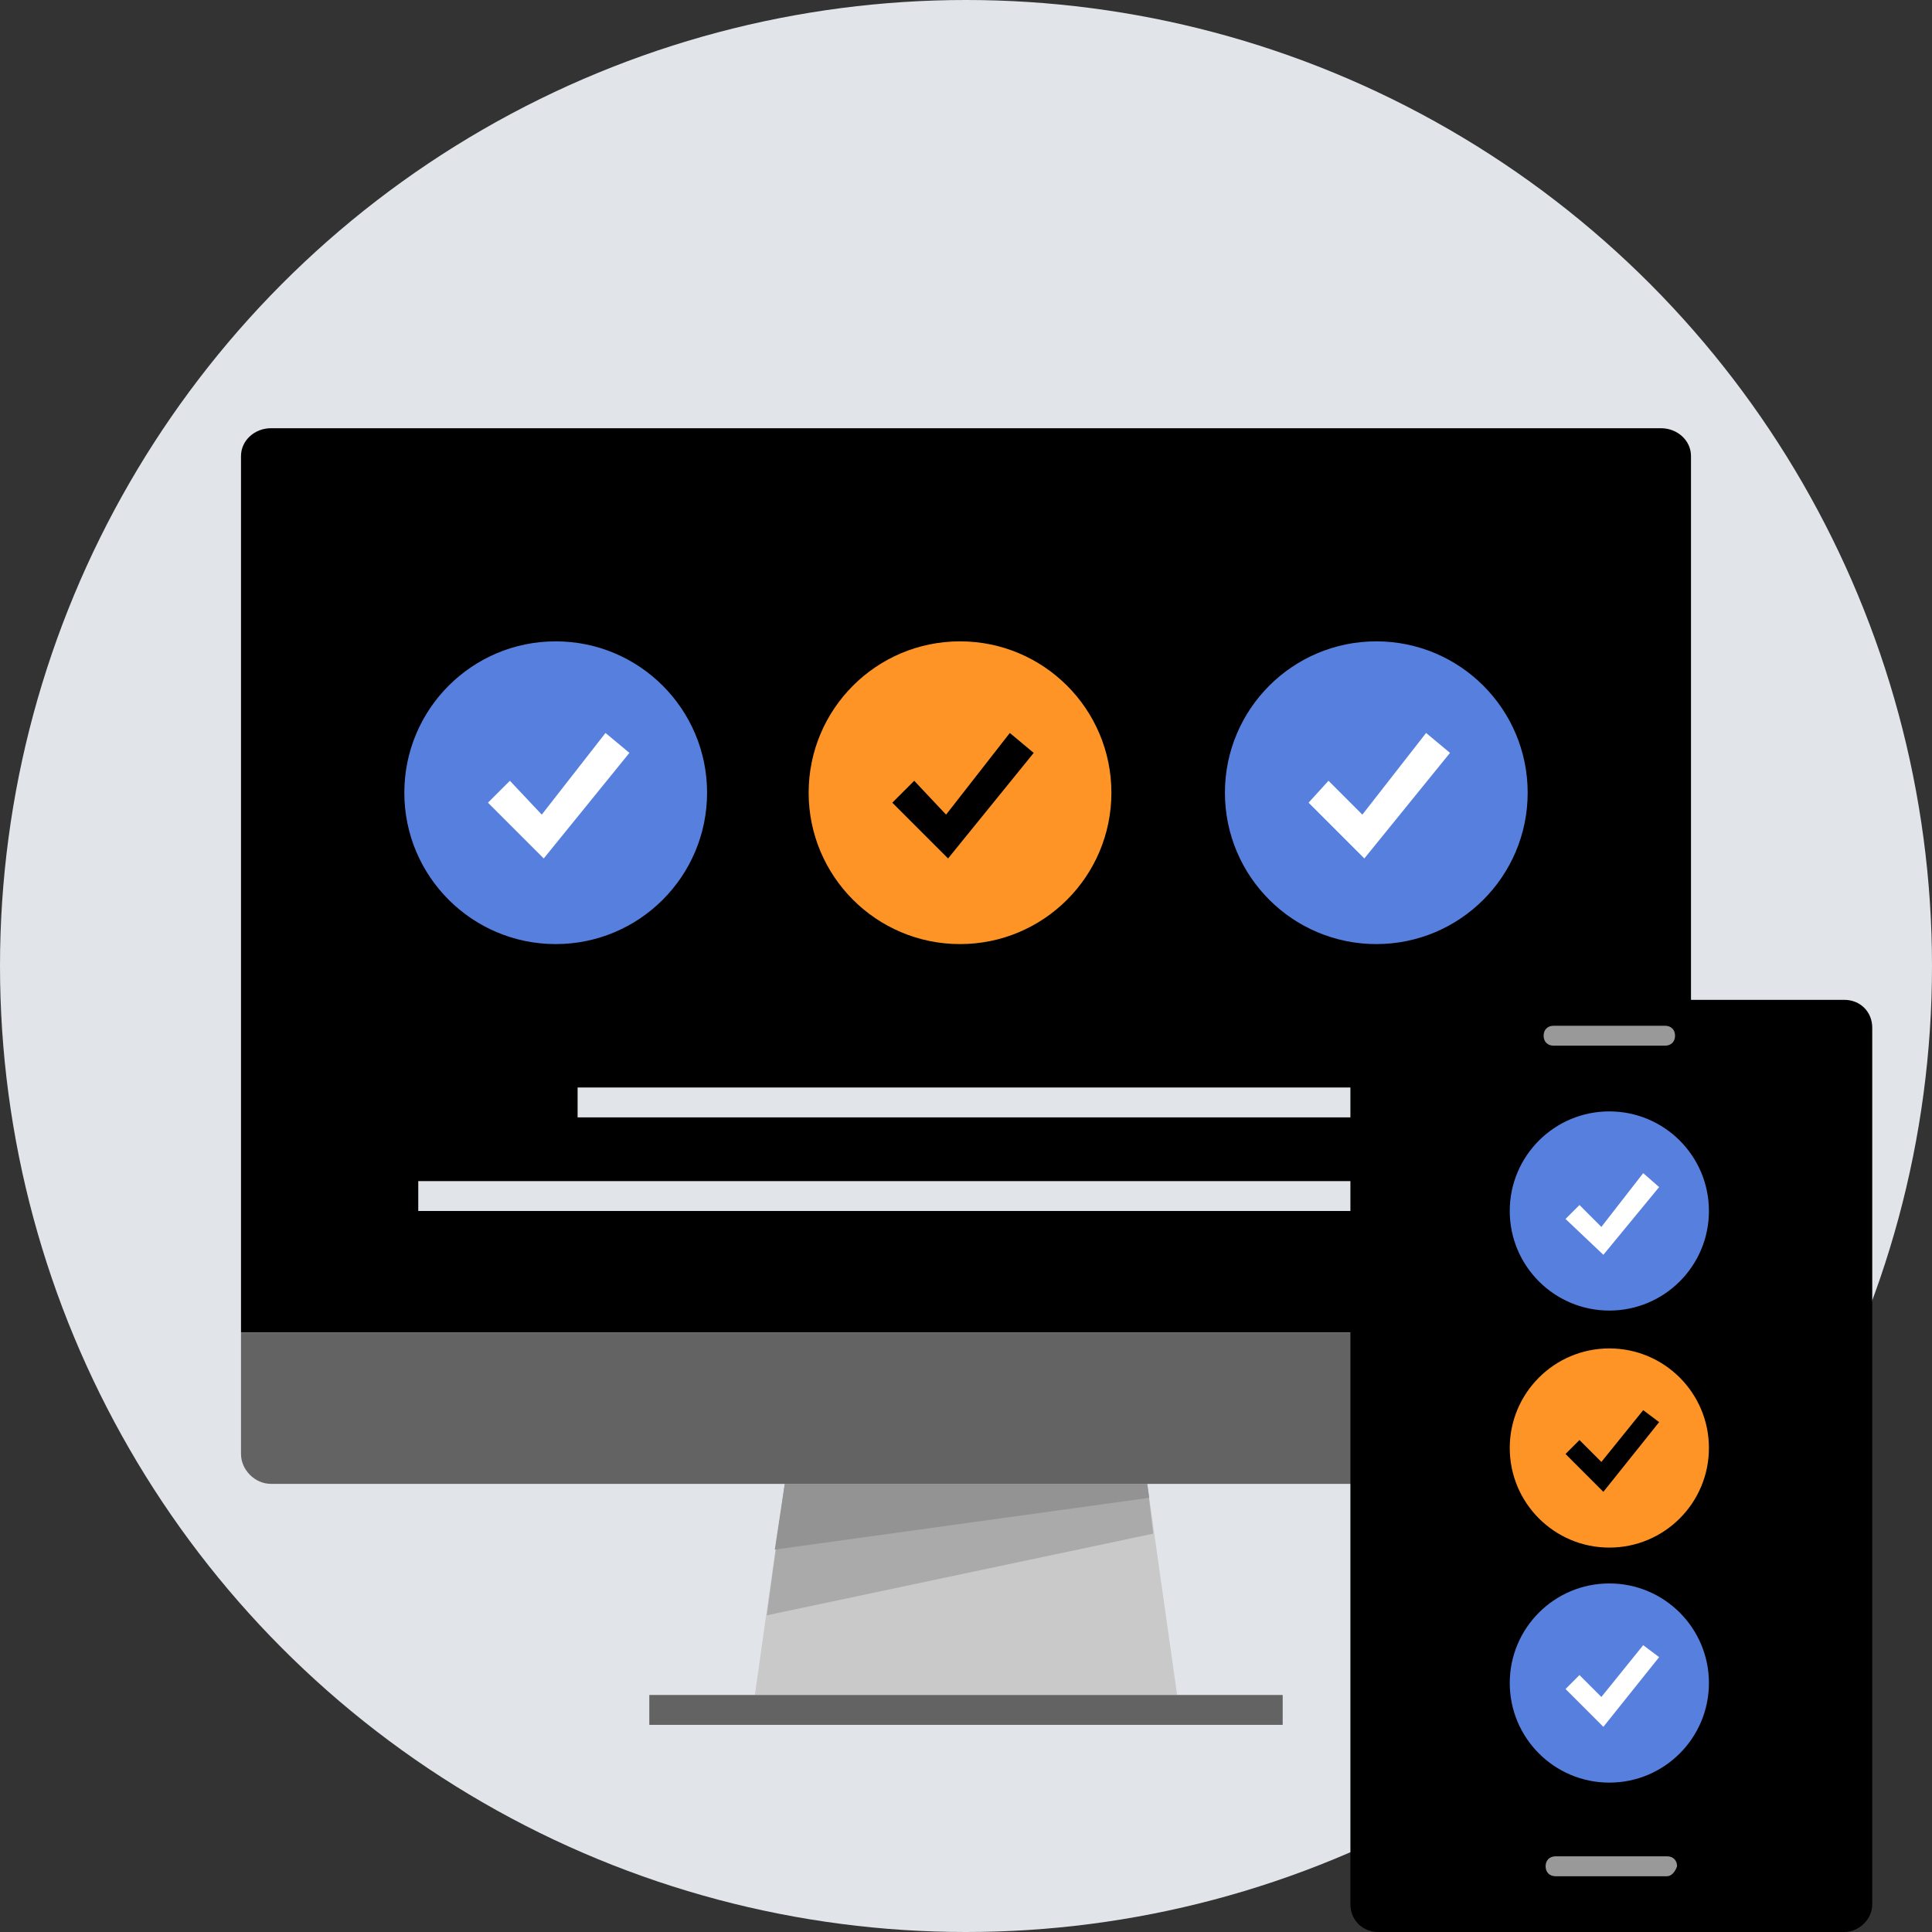 <?xml version="1.0" encoding="utf-8"?>
<!-- Generator: Adobe Illustrator 20.1.0, SVG Export Plug-In . SVG Version: 6.00 Build 0)  -->
<svg version="1.1" id="Layer_1" xmlns="http://www.w3.org/2000/svg" xmlns:xlink="http://www.w3.org/1999/xlink" x="0px" y="0px"
	 viewBox="0 0 97 97" enable-background="new 0 0 97 97" xml:space="preserve">
<rect x="0" y="0" width="97" height="97" fill="#333333" stroke="none"/>
<circle fill="#E1E5EA" cx="48.5" cy="48.5" r="48.5"/>
<path d="M12.1,66.9v-44c0-0.8,0.7-1.4,1.5-1.4h69.8c0.8,0,1.5,0.6,1.5,1.4v44L12.1,66.9L12.1,66.9z"/>
<path fill="#636363" d="M84.9,66.9V73c0,0.8-0.7,1.5-1.5,1.5H13.6c-0.8,0-1.5-0.7-1.5-1.5v-6.1H84.9L84.9,66.9z"/>
<polygon fill="#C9C9C9" points="37.9,85.1 59.1,85.1 57.6,74.5 39.4,74.5 "/>
<polygon fill="#AAAAAA" points="57.6,74.5 39.4,74.5 38.5,81.1 57.9,77 "/>
<rect x="32.6" y="85.1" fill="#636363" width="31.8" height="1.5"/>
<polygon fill="#939393" points="39.4,74.5 57.6,74.5 57.7,75.2 38.9,77.8 "/>
<g>
	<rect x="29" y="54.6" fill="#E1E5EA" width="39" height="1.5"/>
	<rect x="21" y="59.3" fill="#E1E5EA" width="55" height="1.5"/>
</g>
<circle fill="#5780DE" cx="27.9" cy="39.8" r="7.6"/>
<polygon fill="#FFFFFF" points="27.3,43.1 24.5,40.3 25.6,39.2 27.2,40.9 30.4,36.8 31.6,37.8 "/>
<circle fill="#FE9426" cx="48.2" cy="39.8" r="7.6"/>
<polygon points="47.6,43.1 44.8,40.3 45.9,39.2 47.5,40.9 50.7,36.8 51.9,37.8 "/>
<circle fill="#5780DE" cx="69.1" cy="39.8" r="7.6"/>
<polygon fill="#FFFFFF" points="68.5,43.1 65.7,40.3 66.7,39.2 68.4,40.9 71.6,36.8 72.8,37.8 "/>
<path d="M92.6,97H69.2c-0.8,0-1.4-0.6-1.4-1.4v-44c0-0.8,0.6-1.4,1.4-1.4h23.4c0.8,0,1.4,0.6,1.4,1.4v44C94,96.4,93.3,97,92.6,97z"
	/>
<rect x="69.2" y="53.9" width="23.4" height="37.4"/>
<g>
	<path fill="#999999" d="M83.6,52.5H78c-0.3,0-0.5-0.2-0.5-0.5l0,0c0-0.3,0.2-0.5,0.5-0.5h5.6c0.3,0,0.5,0.2,0.5,0.5l0,0
		C84.1,52.3,83.9,52.5,83.6,52.5z"/>
	<path fill="#999999" d="M83.7,94.2h-5.6c-0.3,0-0.5-0.2-0.5-0.5l0,0c0-0.3,0.2-0.5,0.5-0.5h5.6c0.3,0,0.5,0.2,0.5,0.5l0,0
		C84.1,94,83.9,94.2,83.7,94.2z"/>
</g>
<circle fill="#5780DE" cx="80.8" cy="60.8" r="5"/>
<polygon fill="#FFFFFF" points="80.5,63 78.6,61.2 79.3,60.5 80.4,61.6 82.5,58.9 83.3,59.6 "/>
<circle fill="#FE9426" cx="80.8" cy="72.7" r="5"/>
<polygon points="80.5,74.9 78.6,73 79.3,72.3 80.4,73.4 82.5,70.8 83.3,71.4 "/>
<circle fill="#5780DE" cx="80.8" cy="84.5" r="5"/>
<polygon fill="#FFFFFF" points="80.5,86.7 78.6,84.8 79.3,84.1 80.4,85.2 82.5,82.6 83.3,83.2 "/>
</svg>
